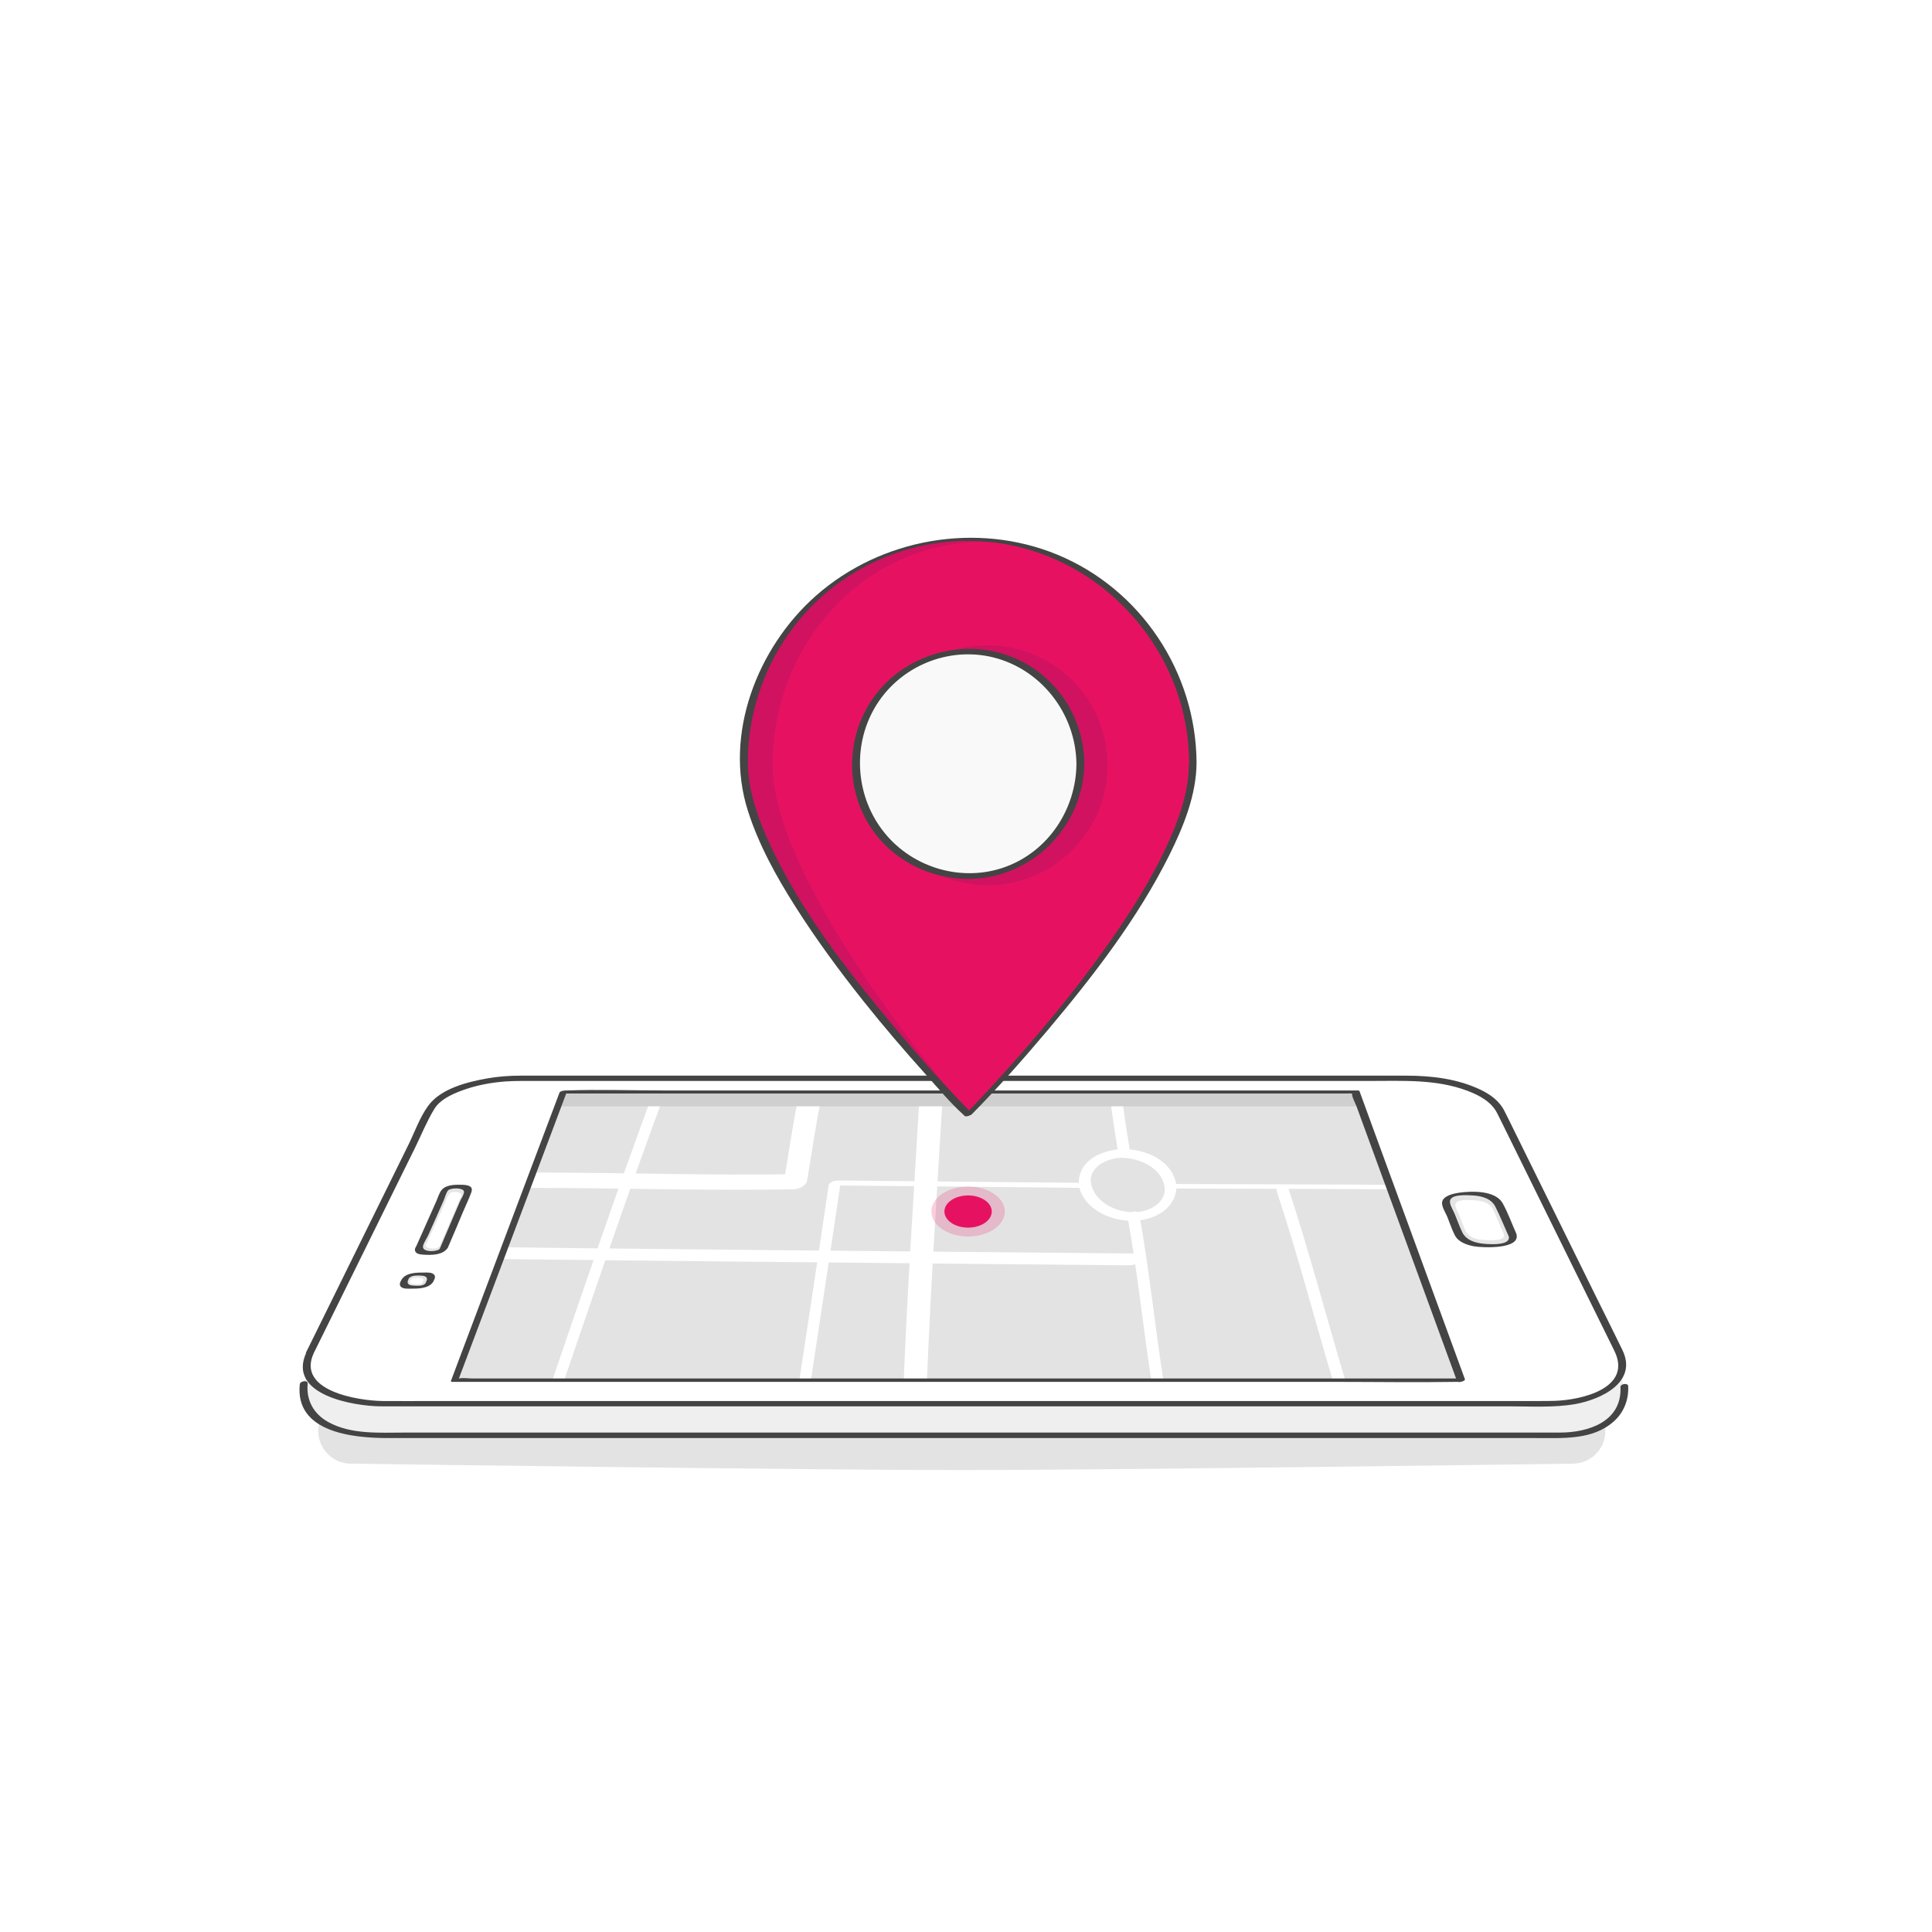 <?xml version="1.0" encoding="utf-8"?>
<!-- Generator: Adobe Illustrator 24.2.3, SVG Export Plug-In . SVG Version: 6.00 Build 0)  -->
<svg version="1.1" id="Layer_1" xmlns="http://www.w3.org/2000/svg" xmlns:xlink="http://www.w3.org/1999/xlink" x="0px" y="0px"
	 viewBox="0 0 1200 1200" style="enable-background:new 0 0 1200 1200;" xml:space="preserve">
<style type="text/css">
	.st0{fill:#FFFFFF;}
	.st1{fill:#E3E3E3;}
	.st2{fill:#EFEFEF;}
	.st3{fill:#444444;}
	.st4{fill:#CFCFCF;}
	.st5{fill:#E5E5E5;}
	.st6{clip-path:url(#SVGID_2_);}
	.st7{opacity:0.2;fill:#E61261;enable-background:new    ;}
	.st8{fill:#E61261;}
	.st9{fill:#D01261;}
	.st10{fill:#F9F9F9;}
</style>
<g id="Ñëîé_1_1_">
	<rect id="XMLID_1_" class="st0" width="1200" height="1200"/>
</g>
<g id="Ñëîé_2">
	<g>
		<path class="st1" d="M976.8,909.1c0,0-285.2,4-380.2,4c-94.7,0-378.7-4-378.7-4c-11.2,0-20.2-9.1-20.2-20.2l0,0
			c0-11.2,9.1-20.2,20.2-20.2h759c11.2,0,20.2,9.1,20.2,20.2l0,0C997.1,900,988,909.1,976.8,909.1z"/>
		<g>
			<path class="st2" d="M189.1,857.2L262,693.7c5.5-12,30.6-21.4,56-21.4h558.6c25.5,0,50.5,9.4,56,21.4l74.8,161.5
				c5.6,24.5-10.2,36.4-43.6,36.4H230.7C197.3,891.6,184,871,189.1,857.2z"/>
			<g>
				<path class="st3" d="M1006.5,861.5c1,21.4-19.7,28.3-37.7,28.3c-2.8,0-5.7,0-8.5,0c-16.1,0-32.1,0-48.2,0c-26.8,0-53.7,0-80.5,0
					c-34.3,0-68.7,0-103,0c-38,0-76.1,0-114.1,0c-38.6,0-77.1,0-115.7,0c-35.4,0-70.8,0-106.2,0c-28.7,0-57.4,0-86.1,0
					c-18.4,0-36.8,0-55.3,0c-15.8,0-33.2,1.3-47.4-6.6c-9-5-13.7-13.5-12.7-23.8c0.2-2.4-4.7-1.7-4.9,0.4
					c-3.1,29.8,32.8,33.4,54.7,33.4c14.8,0,29.7,0,44.5,0c26.5,0,53,0,79.5,0c34.6,0,69.2,0,103.9,0c38.7,0,77.5,0,116.2,0
					c39.3,0,78.5,0,117.8,0c36.2,0,72.4,0,108.7,0c29.1,0,58.3,0,87.4,0c18.6,0,37.1,0,55.7,0c16.3,0,34.6,1.3,47.6-10.2
					c6.4-5.6,9.5-13.6,9.1-22C1011.3,858.7,1006.4,859.5,1006.5,861.5L1006.5,861.5z"/>
			</g>
			<g>
				<path class="st0" d="M192.6,840.1l74.3-150.7c5.4-11,30.2-19.7,55.4-19.7h553.8c25.2,0,50,8.7,55.4,19.7l74.3,150.7
					c8.5,17.2-11.2,31.6-44.3,31.6H236.7C203.8,871.8,184.2,857.3,192.6,840.1z"/>
				<g>
					<path class="st3" d="M194.9,840.4c12.5-25.3,24.9-50.5,37.4-75.8c8.5-17.2,16.9-34.4,25.4-51.5c3.9-8,7.4-16.6,12-24.2
						c3.5-5.8,10.5-9,16.5-11.3c8.9-3.4,18.4-5.2,27.9-5.9c3.3-0.2,6.5-0.3,9.8-0.3c5.5,0,11,0,16.6,0c25.1,0,50.2,0,75.3,0
						c37.5,0,75,0,112.6,0c42,0,83.9,0,125.9,0c38.4,0,76.8,0,115.1,0c27.2,0,54.4,0,81.6,0c20.3,0,41-1.2,60.4,6.1
						c7.4,2.8,15,6.8,18.6,14.1c2,3.9,3.9,7.9,5.9,11.9c7.8,15.8,15.5,31.5,23.3,47.3c14.5,29.4,29,58.8,43.5,88.2
						c11.4,23.2-20.2,30.6-37.2,31.1c-3.4,0.1-6.8,0.1-10.2,0.1c-16.9,0-33.8,0-50.8,0c-29.9,0-59.8,0-89.6,0
						c-38.2,0-76.4,0-114.6,0c-41.7,0-83.5,0-125.2,0c-41,0-82,0-123,0c-35.4,0-70.8,0-106.1,0c-25.4,0-50.9,0-76.3,0
						c-10.7,0-21.5,0.1-32.2,0C222.7,870,183.9,864,194.9,840.4c1.1-2.4-3.7-2.2-4.6-0.4c-12.3,26.4,29.4,33.4,46.3,33.5
						c2.6,0,5.1,0,7.7,0c18,0,36.1,0,54.1,0c31.1,0,62.1,0,93.2,0c39.3,0,78.6,0,117.8,0c42.8,0,85.7,0,128.5,0
						c41.2,0,82.4,0,123.6,0c34.9,0,69.8,0,104.8,0c23.8,0,47.6,0,71.4,0c13.4,0,27.5,0.9,40.7-1.4c16.2-2.9,39-13.7,29.3-33.6
						c-5.3-10.9-10.7-21.7-16.1-32.6c-17-34.5-34-69-51.1-103.6c-2-4-3.9-8.1-6-12.1c-3.1-6.3-8.5-10.2-14.8-13.3
						c-14.4-6.9-30.6-8.8-46.4-8.8c-18,0-35.9,0-53.9,0c-34,0-68,0-102.1,0c-41.8,0-83.7,0-125.5,0c-41.3,0-82.7,0-124,0
						c-32.6,0-65.2,0-97.7,0c-15.5,0-31,0-46.6,0c-7,0-13.9,0.5-20.8,1.7c-12.4,2.2-29,6.3-36.8,17.1c-5.3,7.3-8.5,16.7-12.5,24.7
						c-17.3,35.1-34.6,70.2-51.9,105.3c-3.8,7.7-7.6,15.4-11.4,23.1C189.2,842.3,194,842.1,194.9,840.4z"/>
				</g>
			</g>
			<polygon class="st4" points="907.4,857.3 841.9,678.3 349.9,678.3 282.6,857.3 			"/>
			<polygon class="st1" points="907.4,857.3 845,687.2 346.7,687.2 282.6,857.3 			"/>
			<g>
				<path class="st5" d="M277.4,773.9c3-6.9,6-13.9,9-20.8c1.5-3.5,3.4-7.1,4.6-10.7c1.1-3.1-0.9-4.1-4.1-4.4
					c-3.7-0.4-8.8-0.5-11.6,2.3c-1.5,1.5-2.2,4.1-3,5.9c-3.8,8.5-7.6,17-11.5,25.5c-1.6,3.5-1.2,5.4,3.3,6
					c4.4,0.6,10.3,0.4,13.1-3.4c1.2-1.6-3.6-1.1-4.5,0.1c-1.2,1.6-8,1.7-8.3-0.9c-0.1-0.5,0.7-1.5,0.9-1.9c1.6-3.6,3.2-7.2,4.9-10.8
					c2-4.3,3.9-8.7,5.9-13c1-2.3,1.9-6.1,4.1-7.1c1.4-0.7,6.2-0.5,6.5,1.5c0.1,0.5-0.7,1.7-0.9,2.1c-1.6,3.7-3.2,7.3-4.7,11
					c-2.8,6.5-5.6,13-8.4,19.5C272,775.8,276.8,775.3,277.4,773.9z"/>
			</g>
			<g>
				<path class="st3" d="M278.1,775.1c3.2-7.5,6.4-14.9,9.5-22.4c1.7-4,3.6-7.9,5.1-12c1.4-3.7-1.4-4.6-5.1-4.8
					c-4.1-0.1-10.1-0.3-13.1,3c-1.7,1.9-2.5,5-3.5,7.2c-4.1,9.1-8.2,18.3-12.2,27.4c-0.3,0.7-1.1,1.8-1.1,2.6c0,2.7,3.1,3.1,5.3,3.2
					c4.8,0.3,11.8,0.4,14.9-4c1.1-1.6-3.6-1.1-4.5,0.1c-1.6,2.3-10.7,2.5-10.7-0.9c0-2,2.4-5.3,3.2-7.1c3.3-7.4,6.6-14.7,9.8-22.1
					c0.7-1.6,1.4-4.6,2.6-5.9c1.7-1.8,9.8-1.8,9.9,0.8c0.1,1.7-2,4.7-2.6,6.2c-1.6,3.7-3.1,7.3-4.7,11c-2.6,6.1-5.2,12.2-7.8,18.3
					C272.7,777.1,277.4,776.5,278.1,775.1z"/>
			</g>
			<g>
				<path class="st5" d="M267.2,796.4c0.5-1.2,1.4-2.5,0.4-3.7c-1.2-1.4-3.7-1.3-5.3-1.4c-3.8,0-9.3,0-11.6,3.7
					c-0.6,1-1.3,2.4-0.8,3.4c0.9,1.7,3.6,1.7,5.2,1.8c3.9,0.1,9.6,0.2,11.9-3.6c1.1-1.8-3.7-1.2-4.5,0c-0.9,1.4-4,1.1-5.5,1
					c-1.1-0.1-2.5,0-2.4-1.4c0-0.5,0.6-1.6,1-1.9c1-0.9,3.9-0.7,5.3-0.6c2.8,0.2,2.4,1.3,1.5,3.2
					C261.9,798.4,266.6,797.9,267.2,796.4z"/>
			</g>
			<g>
				<path class="st3" d="M269.1,796.1c0.6-1.4,1.7-2.9,0.6-4.3c-1.4-1.7-4.5-1.4-6.4-1.4c-4.5,0-11.1,0-13.8,4.3
					c-0.8,1.2-1.7,3-0.7,4.3c1.4,1.7,4.5,1.4,6.5,1.4C259.7,800.4,266.4,800.4,269.1,796.1c0.3-0.4-4-0.3-4.8,0.9
					c-1.3,2-5.5,1.6-7.5,1.5c-1.8-0.1-3.9-0.5-3.6-2.6c0.1-0.5,0.6-1.7,0.9-2.1c1.8-1.8,5-1.6,7.4-1.5c1.7,0.1,3.9,0.4,3.7,2.5
					c-0.1,0.7-0.7,1.6-0.9,2.2C264,797.6,268.5,797.3,269.1,796.1z"/>
			</g>
			<g>
				<path class="st5" d="M938.9,765.4c-2.4-5.5-4.5-11.5-7.4-16.8c-4.1-7.5-16.8-7.7-24.3-6.5c-3.3,0.5-8.5,2.3-8.4,6.4
					c0,2.6,1.9,5.6,2.9,7.9c1.3,3.2,2.4,6.6,3.9,9.8c1.9,4,5.9,5.8,10.1,6.8C921.1,774.4,941.9,775.7,938.9,765.4
					c-0.7-2.2-5.5-0.9-4.8,1.3c1.3,4.4-9.2,3.6-12.1,3.5c-4.8-0.2-10.1-1.5-12-6.2c-1.3-3-2.4-6.1-3.6-9.2c-0.7-1.7-2.4-4.4-2.4-6.2
					c-0.1-4,8.1-3.2,11.1-3.1c4.7,0.2,10.2,1.2,12.3,5.8c2.4,5.1,4.5,10.3,6.7,15.4C935.1,768.9,939.8,767.5,938.9,765.4z"/>
			</g>
			<g>
				<path class="st3" d="M941.8,766.2c-2.8-6.2-5.2-13-8.5-18.9c-4.6-8-19-7.6-27-6.5c-3.2,0.5-10.1,1.8-10.6,6
					c-0.3,2.7,2.2,6.5,3.2,8.9c1.5,3.7,2.8,7.7,4.6,11.3c2.2,4.5,7.4,6.2,12,7.1C920.6,775,945.1,776.2,941.8,766.2
					c-0.3-1.1-5.1,0.3-4.8,1.3c2,6.1-10.5,5.4-14.5,5.1c-5.5-0.4-11.8-2-14.3-7.3c-1.7-3.5-3-7.3-4.5-10.9c-0.9-2.3-2.8-5.1-3.1-7.6
					c-0.6-5.3,10.2-4.5,14.2-4.3c5.4,0.3,11.5,1.9,14,7c3,5.9,5.4,12,8.1,18C937.5,768.6,942.2,767,941.8,766.2z"/>
			</g>
			<g>
				<g>
					<g>
						<defs>
							<polygon id="SVGID_1_" points="907.4,857.3 845,687.2 346.7,687.2 282.6,857.3 							"/>
						</defs>
						<clipPath id="SVGID_2_">
							<use xlink:href="#SVGID_1_"  style="overflow:visible;"/>
						</clipPath>
						<g class="st6">
							<g>
								<path class="st0" d="M405.3,679.7c-21.8,58.9-42,118.4-62.3,177.8c-1.4,4.1,5.9,4.3,7,1c20.3-59.4,40.5-118.9,62.3-177.8
									C413.7,676.7,406.5,676.4,405.3,679.7L405.3,679.7z"/>
							</g>
							<g>
								<path class="st0" d="M514.7,736.2c-6.1,41.5-12.4,82.9-18.7,124.4c-0.5,3.2,6.9,2,7.3-0.8c6.2-41.5,12.6-82.9,18.7-124.4
									C522.5,732.3,515.1,733.4,514.7,736.2L514.7,736.2z"/>
							</g>
							<g>
								<path class="st0" d="M571.3,678.4c-3.5,59.9-7.6,119.7-10,179.6c-0.3,6.4,14.3,3.7,14.5-1.6c2.4-59.9,6.4-119.8,10-179.6
									C586.2,670.4,571.6,673,571.3,678.4L571.3,678.4z"/>
							</g>
							<g>
								<path class="st0" d="M700.4,756.1c6.2,34.4,9.7,69.3,15.1,103.9c0.5,3.2,7.8,1.4,7.2-1.9c-5.4-34.6-8.8-69.4-15.1-103.9
									C707,750.9,699.8,752.7,700.4,756.1L700.4,756.1z"/>
							</g>
							<g>
								<path class="st0" d="M793,739.9c13.1,39.3,23.4,79.4,35.3,119.1c1,3.3,8.2,1.3,7.2-1.9c-11.9-39.7-22.3-79.8-35.3-119.1
									C799.1,734.7,791.9,736.6,793,739.9L793,739.9z"/>
							</g>
							<g>
								<path class="st0" d="M689.3,680c1.4,12.4,3.4,24.8,5.4,37.2c0.3,1.6,7.6,0,7.2-1.9c-2-12.4-4-24.7-5.4-37.2
									C696.4,676.6,689.1,678,689.3,680L689.3,680z"/>
							</g>
							<g>
								<path class="st0" d="M675.9,734.7c-45.2-0.4-90.5-0.8-135.7-1.3c-6.3-0.1-12.7-0.1-19-0.2c-1.4,0-4.1,0.2-5.1,1.4
									c-0.7,0.8-1.4,1.7,0.5,1.7c45.2,0.4,90.5,0.8,135.7,1.3c6.3,0.1,12.7,0.1,19,0.2c1.4,0,4.1-0.2,5.1-1.4
									C677,735.6,677.7,734.8,675.9,734.7L675.9,734.7z"/>
							</g>
							<g>
								<path class="st0" d="M867,735.9c-45.5-0.3-91-0.3-136.5-0.5c-1.4,0-4.1,0.3-5.1,1.4c-0.7,0.8-1.4,1.4,0.4,1.4
									c45.5,0.2,91,0.2,136.5,0.5c1.4,0,4.1-0.3,5.1-1.4C868.1,736.5,868.8,736,867,735.9L867,735.9z"/>
							</g>
							<g>
								<path class="st0" d="M706.8,778.6c-101.4-1-202.9-1.8-304.3-2.9c-29.2-0.3-58.3-0.6-87.5-1c-2.9,0-8,1.1-9.6,3.8
									c-1.7,2.8,1.5,3.5,3.7,3.5c101.5,1.2,202.9,2.1,304.4,3.1c29.1,0.3,58.3,0.5,87.4,0.8c2.9,0,8-1.1,9.6-3.8
									C712.2,779.3,709,778.6,706.8,778.6L706.8,778.6z"/>
							</g>
							<g>
								<path class="st0" d="M327.6,737.8c55.2,0,110.4,1.9,165.6,0.9c2.9-0.1,7.5-2.2,8.1-5.4c2.9-16.7,5.1-33.5,8.6-50.1
									c1.3-6.4-13.4-4.3-14.6,1.4c-3.4,16.6-5.6,33.4-8.6,50.1c2.7-1.8,5.4-3.6,8.1-5.4c-54,0.9-107.9-1-161.9-1
									c-3.3,0-7.9,0.9-9.5,4.2C321.9,735.5,324.7,737.8,327.6,737.8L327.6,737.8z"/>
							</g>
							<g>
								<path class="st0" d="M695.7,719.1c10.3-0.1,23.4,4.7,27,15.4c3.8,11.4-7.8,18.1-17.6,18.4c-9.8,0.3-21.4-4.2-26-13.5
									C673.1,727.4,685,719.8,695.7,719.1c4.1-0.3,5.6-5.7,0.6-5.4c-10.5,0.7-23.1,5.4-25.8,16.8c-2.5,10.6,6.2,19.7,15.1,23.9
									c10.2,4.8,23,5.4,33.2,0.3c9-4.5,14.7-14.1,10.4-23.9c-5.4-12.4-20.4-17.3-32.9-17.1C692.2,713.8,690.8,719.2,695.7,719.1
									L695.7,719.1z"/>
							</g>
						</g>
					</g>
				</g>
			</g>
			<g>
				<path class="st3" d="M909.9,856.7c-7.4-20.1-14.7-40.3-22.1-60.4c-11.8-32.1-23.5-64.2-35.3-96.4c-2.7-7.4-5.4-14.8-8.1-22.2
					c-0.1-0.3-0.6-0.4-0.9-0.4c-16.4,0-32.7,0-49.1,0c-39.1,0-78.2,0-117.3,0c-47.5,0-94.9,0-142.4,0c-40.9,0-81.8,0-122.7,0
					c-19.9,0-39.9-0.7-59.7,0c-0.3,0-0.6,0-0.9,0c-1,0-3.5,0.3-3.9,1.4c-7.6,20.2-15.2,40.3-22.8,60.5
					c-12.1,32.1-24.2,64.3-36.3,96.4c-2.8,7.4-5.5,14.7-8.3,22.1c-0.2,0.5,0.5,0.6,0.8,0.6c20.7,0,41.4,0,62.1,0
					c49.9,0,99.7,0,149.6,0c60.2,0,120.3,0,180.5,0c52,0,104,0,156,0c25.2,0,50.5,0.4,75.8,0c0.4,0,0.7,0,1.1,0
					c1.1,0,5.5-2.1,3.1-2.1c-20.7,0-41.4,0-62.1,0c-49.9,0-99.7,0-149.6,0c-60.2,0-120.3,0-180.5,0c-52,0-104,0-156,0
					c-17.1,0-34.3,0-51.4,0c-5.4,0-10.7,0-16.1,0c-2.5,0-5.9-0.6-8.3,0c-0.3,0.1-0.7,0-1.1,0c0.3,0.2,0.6,0.4,0.8,0.6
					c7.6-20.2,15.2-40.3,22.8-60.5c12.1-32.1,24.2-64.3,36.3-96.4c2.8-7.4,5.5-14.7,8.3-22.1c-1.3,0.5-2.6,1-3.9,1.4
					c29.5,0,59.1,0,88.6,0c62.6,0,125.2,0,187.8,0c56.7,0,113.3,0,170,0c13.9,0,27.8,0,41.7,0c1.1,0,2.3-0.1,3.4,0
					c0.7,0-0.1-0.9,0,0.5c0.2,2.3,1.9,5.2,2.7,7.3c1.6,4.5,3.3,8.9,4.9,13.4c18.8,51.3,37.5,102.6,56.3,153.9
					c0.4,1.2,0.9,2.4,1.3,3.6C905.5,859.2,910.3,857.8,909.9,856.7z"/>
			</g>
		</g>
		<g>
			<ellipse class="st7" cx="601.3" cy="752.5" rx="22.8" ry="15.5"/>
			<ellipse class="st8" cx="601.3" cy="752.5" rx="14.7" ry="10"/>
		</g>
		<g>
			<path class="st9" d="M740.8,474.4c0-77-62.4-139.5-139.5-139.5s-139.5,62.4-139.5,139.5s139.5,217.9,139.5,217.9
				S740.8,551.4,740.8,474.4z"/>
			<path class="st8" d="M740.3,475.2c0-76.5-58.3-138.5-130.2-138.5s-130.2,62-130.2,138.5s121.8,216.4,121.8,216.4
				S740.3,551.7,740.3,475.2z"/>
			<g>
				<path class="st3" d="M743.2,473.7c-0.3-56.1-34.6-107.8-86.5-129.2c-50-20.6-109.5-10.2-150,25.6c-36.3,32.1-57.3,86-42.2,133.4
					c6.7,21.1,17.6,40.8,29.4,59.4c12.9,20.4,27.3,39.9,42.3,58.8c12.6,15.8,25.7,31.1,39.2,46.1c7.3,8.1,14.5,16.9,22.6,24.2
					c0.4,0.3,0.7,0.7,1.1,1.1c0.8,0.8,3.8-0.3,4.5-1c16.5-16.7,32-34.3,47.1-52.2c28.3-33.6,55.8-69.2,75.5-108.6
					C735,513.6,743.1,493.9,743.2,473.7c0-0.7-4.8-0.1-4.8,1.3c-0.1,17.9-6.7,35.4-14.2,51.5c-9.2,19.6-20.7,38-33,55.7
					c-22.6,32.6-48.2,63.1-75,92.3c-5.6,6.1-11.2,12.1-17,18c1.5-0.3,3-0.7,4.5-1c-17.4-17.6-33.8-36.2-49.6-55.2
					C525.3,601.8,496.9,565,478,524c-7.7-16.6-13.9-34.5-13.5-53.1c0.5-27.3,9.3-54.2,24.9-76.6c32.7-47,92.1-68.8,147.5-53.5
					c52.3,14.5,92.2,59.8,100.2,113.4c1,6.9,1.5,13.8,1.5,20.7C738.4,475.7,743.2,475,743.2,473.7z"/>
			</g>
			<circle class="st9" cx="613.4" cy="475.3" r="74.5"/>
			
				<ellipse transform="matrix(0.707 -0.707 0.707 0.707 -159.364 564.13)" class="st10" cx="601.3" cy="474.4" rx="69.7" ry="69.7"/>
			<g>
				<path class="st3" d="M673.5,474.2c-0.3-30.1-19.3-57.4-48-67.3c-28.1-9.7-60.3-0.8-79.5,21.9c-19.5,23.1-22.3,56.8-6.7,82.7
					c15.5,25.7,46.2,38.7,75.5,33.1C648.4,538.1,673.2,508.2,673.5,474.2c0-2.5-4.9-1.7-4.9,0.4c-0.3,28.1-17.4,54-44,63.8
					c-26.7,9.8-57.4,0.9-75.2-21.1c-17.7-21.8-20.3-53.1-6.2-77.5c14.2-24.6,43.1-37.7,71-32.1c31.5,6.4,54.1,35,54.4,66.9
					C668.6,477,673.5,476.2,673.5,474.2z"/>
			</g>
		</g>
	</g>
</g>
</svg>

